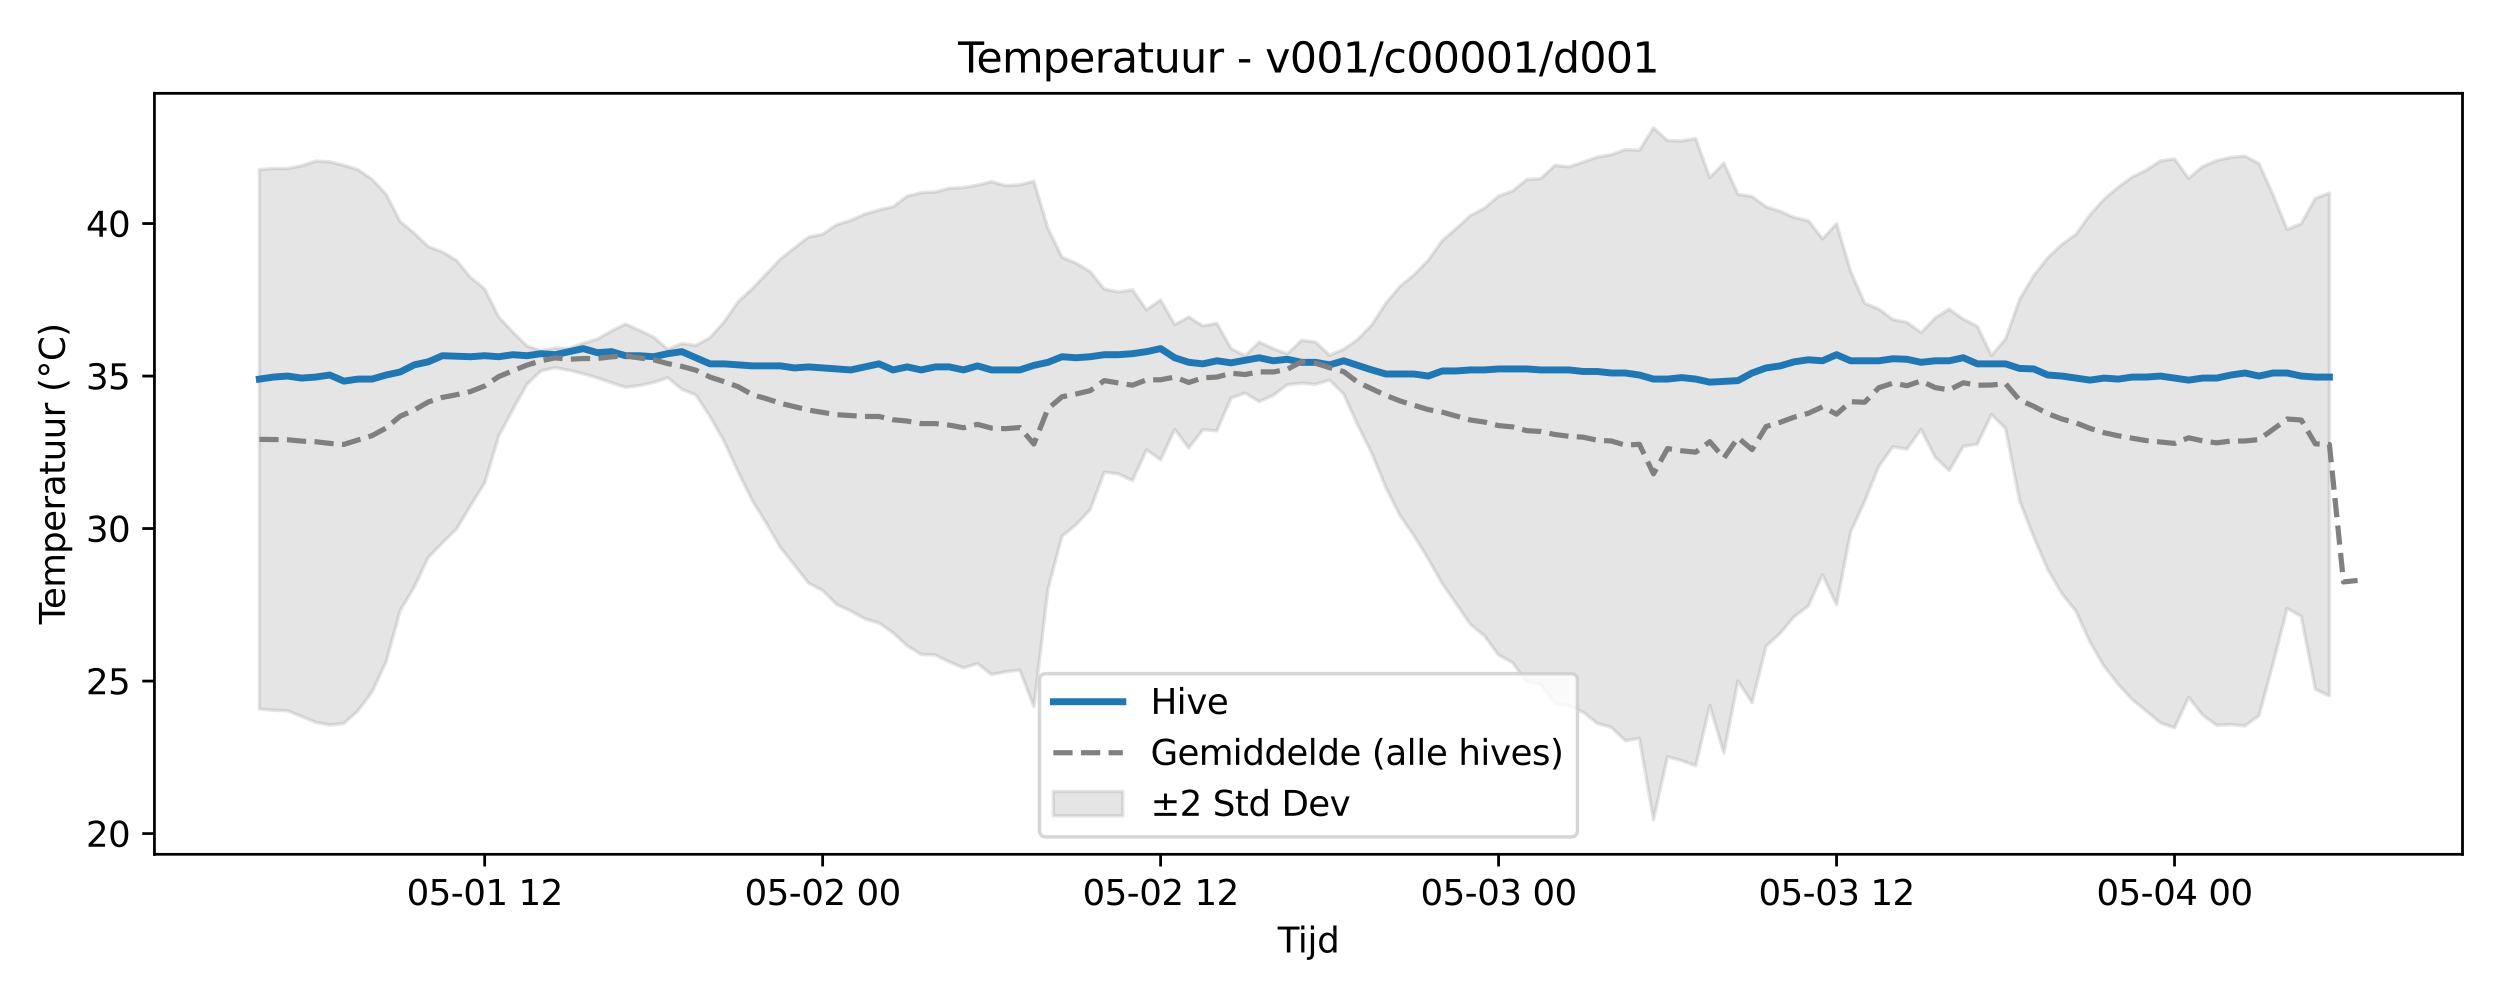 <?xml version="1.0" encoding="utf-8" standalone="no"?>
<!DOCTYPE svg PUBLIC "-//W3C//DTD SVG 1.1//EN"
  "http://www.w3.org/Graphics/SVG/1.1/DTD/svg11.dtd">
<svg xmlns:xlink="http://www.w3.org/1999/xlink" width="720pt" height="288pt" viewBox="0 0 720 288" xmlns="http://www.w3.org/2000/svg" version="1.1">
 <defs>
  <style type="text/css">*{stroke-linejoin: round; stroke-linecap: butt}</style>
 </defs>
 <g id="figure_1">
  <g id="patch_1">
   <path d="M 0 288 
L 720 288 
L 720 0 
L 0 0 
z
" style="fill: #ffffff"/>
  </g>
  <g id="axes_1">
   <g id="patch_2">
    <path d="M 44.48 246.04 
L 709.2 246.04 
L 709.2 26.88 
L 44.48 26.88 
z
" style="fill: #ffffff"/>
   </g>
   <g id="FillBetweenPolyCollection_1">
    <defs>
     <path id="m985ba1c0e9" d="M 74.695 -239.152 
L 74.695 -83.791 
L 78.75 -83.44 
L 82.806 -83.295 
L 86.861 -81.651 
L 90.917 -79.976 
L 94.973 -79.186 
L 99.028 -79.626 
L 103.084 -83.286 
L 107.14 -88.691 
L 111.195 -97.378 
L 115.251 -112.074 
L 119.307 -118.937 
L 123.362 -127.503 
L 127.418 -131.648 
L 131.474 -135.651 
L 135.529 -142.388 
L 139.585 -148.9 
L 143.64 -162.402 
L 147.696 -170.026 
L 151.752 -177.325 
L 155.807 -181.183 
L 159.863 -182.121 
L 163.919 -181.341 
L 167.974 -180.358 
L 172.03 -179.166 
L 176.086 -177.771 
L 180.141 -176.445 
L 184.197 -176.947 
L 188.253 -177.845 
L 192.308 -179.218 
L 196.364 -175.899 
L 200.419 -174.252 
L 204.475 -168.061 
L 208.531 -160.925 
L 212.586 -152.147 
L 216.642 -143.871 
L 220.698 -137.292 
L 224.753 -130.336 
L 228.809 -125.228 
L 232.865 -120.054 
L 236.92 -117.932 
L 240.976 -113.866 
L 245.032 -112.04 
L 249.087 -109.783 
L 253.143 -108.578 
L 257.199 -105.766 
L 261.254 -102.008 
L 265.31 -99.504 
L 269.365 -99.326 
L 273.421 -97.343 
L 277.477 -95.638 
L 281.532 -96.879 
L 285.588 -93.718 
L 289.644 -94.543 
L 293.699 -94.994 
L 297.755 -84.459 
L 301.811 -118.319 
L 305.866 -133.569 
L 309.922 -136.882 
L 313.978 -141.234 
L 318.033 -151.989 
L 322.089 -151.541 
L 326.144 -149.576 
L 330.2 -158.448 
L 334.256 -155.596 
L 338.311 -164.293 
L 342.367 -158.981 
L 346.423 -164.23 
L 350.478 -163.94 
L 354.534 -173.342 
L 358.59 -174.795 
L 362.645 -172.319 
L 366.701 -174.159 
L 370.757 -177.196 
L 374.812 -177.643 
L 378.868 -177.294 
L 382.923 -178.557 
L 386.979 -174.517 
L 391.035 -165.56 
L 395.09 -157.463 
L 399.146 -147.577 
L 403.202 -139.526 
L 407.257 -133.686 
L 411.313 -127.057 
L 415.369 -119.91 
L 419.424 -114.054 
L 423.48 -108.173 
L 427.536 -104.856 
L 431.591 -99.343 
L 435.647 -97.12 
L 439.702 -91.63 
L 443.758 -90.92 
L 447.814 -85.354 
L 451.869 -84.749 
L 455.925 -82.877 
L 459.981 -79.658 
L 464.036 -78.554 
L 468.092 -74.664 
L 472.148 -75.343 
L 476.203 -51.922 
L 480.259 -70.068 
L 484.315 -68.939 
L 488.37 -67.471 
L 492.426 -84.785 
L 496.481 -71.139 
L 500.537 -91.858 
L 504.593 -85.626 
L 508.648 -101.914 
L 512.704 -105.608 
L 516.76 -110.393 
L 520.815 -113.521 
L 524.871 -122.477 
L 528.927 -113.88 
L 532.982 -134.726 
L 537.038 -143.676 
L 541.094 -153.658 
L 545.149 -159.31 
L 549.205 -158.685 
L 553.26 -164.338 
L 557.316 -156.346 
L 561.372 -152.439 
L 565.427 -159.43 
L 569.483 -160.121 
L 573.539 -168.614 
L 577.594 -164.632 
L 581.65 -143.794 
L 585.706 -133.36 
L 589.761 -123.96 
L 593.817 -117.058 
L 597.873 -111.952 
L 601.928 -103.089 
L 605.984 -96.107 
L 610.04 -90.917 
L 614.095 -86.49 
L 618.151 -83.197 
L 622.206 -79.804 
L 626.262 -78.372 
L 630.318 -87.176 
L 634.373 -82.034 
L 638.429 -79.107 
L 642.485 -79.323 
L 646.54 -78.947 
L 650.596 -81.915 
L 654.652 -96.947 
L 658.707 -112.755 
L 662.763 -110.479 
L 666.819 -89.473 
L 670.874 -87.567 
L 670.874 -232.399 
L 670.874 -232.399 
L 666.819 -230.883 
L 662.763 -223.591 
L 658.707 -221.9 
L 654.652 -231.852 
L 650.596 -240.881 
L 646.54 -243.044 
L 642.485 -242.668 
L 638.429 -241.786 
L 634.373 -240.03 
L 630.318 -236.645 
L 626.262 -242.228 
L 622.206 -241.675 
L 618.151 -239.014 
L 614.095 -237.038 
L 610.04 -234.075 
L 605.984 -230.643 
L 601.928 -226.15 
L 597.873 -220.508 
L 593.817 -217.598 
L 589.761 -213.77 
L 585.706 -208.616 
L 581.65 -201.769 
L 577.594 -190.374 
L 573.539 -185.611 
L 569.483 -194.007 
L 565.427 -196.088 
L 561.372 -198.956 
L 557.316 -196.415 
L 553.26 -192.205 
L 549.205 -195.15 
L 545.149 -195.989 
L 541.094 -199.006 
L 537.038 -200.643 
L 532.982 -209.885 
L 528.927 -223.557 
L 524.871 -219.206 
L 520.815 -224.429 
L 516.76 -225.36 
L 512.704 -227.144 
L 508.648 -228.423 
L 504.593 -231.412 
L 500.537 -232.037 
L 496.481 -241.018 
L 492.426 -236.841 
L 488.37 -248.078 
L 484.315 -247.415 
L 480.259 -247.531 
L 476.203 -251.158 
L 472.148 -244.745 
L 468.092 -244.911 
L 464.036 -243.437 
L 459.981 -242.772 
L 455.925 -241.31 
L 451.869 -239.951 
L 447.814 -240.37 
L 443.758 -236.561 
L 439.702 -236.291 
L 435.647 -232.997 
L 431.591 -231.506 
L 427.536 -228.043 
L 423.48 -225.897 
L 419.424 -222.211 
L 415.369 -218.698 
L 411.313 -213.016 
L 407.257 -208.875 
L 403.202 -205.524 
L 399.146 -200.694 
L 395.09 -194.469 
L 391.035 -190.251 
L 386.979 -187.419 
L 382.923 -185.673 
L 378.868 -189.498 
L 374.812 -189.955 
L 370.757 -186.082 
L 366.701 -187.582 
L 362.645 -189.495 
L 358.59 -185.482 
L 354.534 -187.667 
L 350.478 -194.873 
L 346.423 -194.143 
L 342.367 -196.709 
L 338.311 -194.52 
L 334.256 -201.655 
L 330.2 -198.755 
L 326.144 -204.551 
L 322.089 -203.905 
L 318.033 -204.774 
L 313.978 -209.746 
L 309.922 -212.195 
L 305.866 -213.897 
L 301.811 -222.266 
L 297.755 -235.8 
L 293.699 -234.756 
L 289.644 -234.549 
L 285.588 -235.667 
L 281.532 -234.702 
L 277.477 -233.967 
L 273.421 -233.799 
L 269.365 -232.695 
L 265.31 -232.516 
L 261.254 -231.476 
L 257.199 -228.45 
L 253.143 -227.542 
L 249.087 -226.336 
L 245.032 -224.519 
L 240.976 -223.278 
L 236.92 -220.53 
L 232.865 -219.726 
L 228.809 -216.602 
L 224.753 -213.397 
L 220.698 -209.077 
L 216.642 -204.84 
L 212.586 -201.102 
L 208.531 -195.253 
L 204.475 -190.752 
L 200.419 -188.513 
L 196.364 -189.063 
L 192.308 -187.354 
L 188.253 -190.923 
L 184.197 -192.846 
L 180.141 -194.666 
L 176.086 -192.681 
L 172.03 -190.334 
L 167.974 -189.143 
L 163.919 -187.72 
L 159.863 -187.746 
L 155.807 -187 
L 151.752 -188.369 
L 147.696 -192.374 
L 143.64 -196.704 
L 139.585 -204.789 
L 135.529 -208.079 
L 131.474 -212.986 
L 127.418 -215.452 
L 123.362 -216.962 
L 119.307 -220.842 
L 115.251 -224.192 
L 111.195 -232.08 
L 107.14 -236.375 
L 103.084 -239.144 
L 99.028 -240.388 
L 94.973 -241.415 
L 90.917 -241.576 
L 86.861 -240.267 
L 82.806 -239.428 
L 78.75 -239.503 
L 74.695 -239.152 
z
" style="stroke: #808080; stroke-opacity: 0.2"/>
    </defs>
    <g clip-path="url(#pa81c82dc6e)">
     <use xlink:href="#m985ba1c0e9" x="0" y="288" style="fill: #808080; fill-opacity: 0.2; stroke: #808080; stroke-opacity: 0.2"/>
    </g>
   </g>
   <g id="matplotlib.axis_1">
    <g id="xtick_1">
     <g id="line2d_1">
      <defs>
       <path id="m1bd9ce0b60" d="M 0 0 
L 0 3.5 
" style="stroke: #000000; stroke-width: 0.8"/>
      </defs>
      <g>
       <use xlink:href="#m1bd9ce0b60" x="139.585" y="246.04" style="stroke: #000000; stroke-width: 0.8"/>
      </g>
     </g>
     <g id="text_1">
      <!-- 05-01 12 -->
      <g transform="translate(117.104 260.638) scale(0.1 -0.1)">
       <defs>
        <path id="DejaVuSans-30" d="M 2034 4250 
Q 1547 4250 1301 3770 
Q 1056 3291 1056 2328 
Q 1056 1369 1301 889 
Q 1547 409 2034 409 
Q 2525 409 2770 889 
Q 3016 1369 3016 2328 
Q 3016 3291 2770 3770 
Q 2525 4250 2034 4250 
z
M 2034 4750 
Q 2819 4750 3233 4129 
Q 3647 3509 3647 2328 
Q 3647 1150 3233 529 
Q 2819 -91 2034 -91 
Q 1250 -91 836 529 
Q 422 1150 422 2328 
Q 422 3509 836 4129 
Q 1250 4750 2034 4750 
z
" transform="scale(0.016)"/>
        <path id="DejaVuSans-35" d="M 691 4666 
L 3169 4666 
L 3169 4134 
L 1269 4134 
L 1269 2991 
Q 1406 3038 1543 3061 
Q 1681 3084 1819 3084 
Q 2600 3084 3056 2656 
Q 3513 2228 3513 1497 
Q 3513 744 3044 326 
Q 2575 -91 1722 -91 
Q 1428 -91 1123 -41 
Q 819 9 494 109 
L 494 744 
Q 775 591 1075 516 
Q 1375 441 1709 441 
Q 2250 441 2565 725 
Q 2881 1009 2881 1497 
Q 2881 1984 2565 2268 
Q 2250 2553 1709 2553 
Q 1456 2553 1204 2497 
Q 953 2441 691 2322 
L 691 4666 
z
" transform="scale(0.016)"/>
        <path id="DejaVuSans-2d" d="M 313 2009 
L 1997 2009 
L 1997 1497 
L 313 1497 
L 313 2009 
z
" transform="scale(0.016)"/>
        <path id="DejaVuSans-31" d="M 794 531 
L 1825 531 
L 1825 4091 
L 703 3866 
L 703 4441 
L 1819 4666 
L 2450 4666 
L 2450 531 
L 3481 531 
L 3481 0 
L 794 0 
L 794 531 
z
" transform="scale(0.016)"/>
        <path id="DejaVuSans-20" transform="scale(0.016)"/>
        <path id="DejaVuSans-32" d="M 1228 531 
L 3431 531 
L 3431 0 
L 469 0 
L 469 531 
Q 828 903 1448 1529 
Q 2069 2156 2228 2338 
Q 2531 2678 2651 2914 
Q 2772 3150 2772 3378 
Q 2772 3750 2511 3984 
Q 2250 4219 1831 4219 
Q 1534 4219 1204 4116 
Q 875 4013 500 3803 
L 500 4441 
Q 881 4594 1212 4672 
Q 1544 4750 1819 4750 
Q 2544 4750 2975 4387 
Q 3406 4025 3406 3419 
Q 3406 3131 3298 2873 
Q 3191 2616 2906 2266 
Q 2828 2175 2409 1742 
Q 1991 1309 1228 531 
z
" transform="scale(0.016)"/>
       </defs>
       <use xlink:href="#DejaVuSans-30"/>
       <use xlink:href="#DejaVuSans-35" transform="translate(63.623 0)"/>
       <use xlink:href="#DejaVuSans-2d" transform="translate(127.246 0)"/>
       <use xlink:href="#DejaVuSans-30" transform="translate(163.33 0)"/>
       <use xlink:href="#DejaVuSans-31" transform="translate(226.953 0)"/>
       <use xlink:href="#DejaVuSans-20" transform="translate(290.576 0)"/>
       <use xlink:href="#DejaVuSans-31" transform="translate(322.363 0)"/>
       <use xlink:href="#DejaVuSans-32" transform="translate(385.986 0)"/>
      </g>
     </g>
    </g>
    <g id="xtick_2">
     <g id="line2d_2">
      <g>
       <use xlink:href="#m1bd9ce0b60" x="236.92" y="246.04" style="stroke: #000000; stroke-width: 0.8"/>
      </g>
     </g>
     <g id="text_2">
      <!-- 05-02 00 -->
      <g transform="translate(214.44 260.638) scale(0.1 -0.1)">
       <use xlink:href="#DejaVuSans-30"/>
       <use xlink:href="#DejaVuSans-35" transform="translate(63.623 0)"/>
       <use xlink:href="#DejaVuSans-2d" transform="translate(127.246 0)"/>
       <use xlink:href="#DejaVuSans-30" transform="translate(163.33 0)"/>
       <use xlink:href="#DejaVuSans-32" transform="translate(226.953 0)"/>
       <use xlink:href="#DejaVuSans-20" transform="translate(290.576 0)"/>
       <use xlink:href="#DejaVuSans-30" transform="translate(322.363 0)"/>
       <use xlink:href="#DejaVuSans-30" transform="translate(385.986 0)"/>
      </g>
     </g>
    </g>
    <g id="xtick_3">
     <g id="line2d_3">
      <g>
       <use xlink:href="#m1bd9ce0b60" x="334.256" y="246.04" style="stroke: #000000; stroke-width: 0.8"/>
      </g>
     </g>
     <g id="text_3">
      <!-- 05-02 12 -->
      <g transform="translate(311.775 260.638) scale(0.1 -0.1)">
       <use xlink:href="#DejaVuSans-30"/>
       <use xlink:href="#DejaVuSans-35" transform="translate(63.623 0)"/>
       <use xlink:href="#DejaVuSans-2d" transform="translate(127.246 0)"/>
       <use xlink:href="#DejaVuSans-30" transform="translate(163.33 0)"/>
       <use xlink:href="#DejaVuSans-32" transform="translate(226.953 0)"/>
       <use xlink:href="#DejaVuSans-20" transform="translate(290.576 0)"/>
       <use xlink:href="#DejaVuSans-31" transform="translate(322.363 0)"/>
       <use xlink:href="#DejaVuSans-32" transform="translate(385.986 0)"/>
      </g>
     </g>
    </g>
    <g id="xtick_4">
     <g id="line2d_4">
      <g>
       <use xlink:href="#m1bd9ce0b60" x="431.591" y="246.04" style="stroke: #000000; stroke-width: 0.8"/>
      </g>
     </g>
     <g id="text_4">
      <!-- 05-03 00 -->
      <g transform="translate(409.111 260.638) scale(0.1 -0.1)">
       <defs>
        <path id="DejaVuSans-33" d="M 2597 2516 
Q 3050 2419 3304 2112 
Q 3559 1806 3559 1356 
Q 3559 666 3084 287 
Q 2609 -91 1734 -91 
Q 1441 -91 1130 -33 
Q 819 25 488 141 
L 488 750 
Q 750 597 1062 519 
Q 1375 441 1716 441 
Q 2309 441 2620 675 
Q 2931 909 2931 1356 
Q 2931 1769 2642 2001 
Q 2353 2234 1838 2234 
L 1294 2234 
L 1294 2753 
L 1863 2753 
Q 2328 2753 2575 2939 
Q 2822 3125 2822 3475 
Q 2822 3834 2567 4026 
Q 2313 4219 1838 4219 
Q 1578 4219 1281 4162 
Q 984 4106 628 3988 
L 628 4550 
Q 988 4650 1302 4700 
Q 1616 4750 1894 4750 
Q 2613 4750 3031 4423 
Q 3450 4097 3450 3541 
Q 3450 3153 3228 2886 
Q 3006 2619 2597 2516 
z
" transform="scale(0.016)"/>
       </defs>
       <use xlink:href="#DejaVuSans-30"/>
       <use xlink:href="#DejaVuSans-35" transform="translate(63.623 0)"/>
       <use xlink:href="#DejaVuSans-2d" transform="translate(127.246 0)"/>
       <use xlink:href="#DejaVuSans-30" transform="translate(163.33 0)"/>
       <use xlink:href="#DejaVuSans-33" transform="translate(226.953 0)"/>
       <use xlink:href="#DejaVuSans-20" transform="translate(290.576 0)"/>
       <use xlink:href="#DejaVuSans-30" transform="translate(322.363 0)"/>
       <use xlink:href="#DejaVuSans-30" transform="translate(385.986 0)"/>
      </g>
     </g>
    </g>
    <g id="xtick_5">
     <g id="line2d_5">
      <g>
       <use xlink:href="#m1bd9ce0b60" x="528.927" y="246.04" style="stroke: #000000; stroke-width: 0.8"/>
      </g>
     </g>
     <g id="text_5">
      <!-- 05-03 12 -->
      <g transform="translate(506.446 260.638) scale(0.1 -0.1)">
       <use xlink:href="#DejaVuSans-30"/>
       <use xlink:href="#DejaVuSans-35" transform="translate(63.623 0)"/>
       <use xlink:href="#DejaVuSans-2d" transform="translate(127.246 0)"/>
       <use xlink:href="#DejaVuSans-30" transform="translate(163.33 0)"/>
       <use xlink:href="#DejaVuSans-33" transform="translate(226.953 0)"/>
       <use xlink:href="#DejaVuSans-20" transform="translate(290.576 0)"/>
       <use xlink:href="#DejaVuSans-31" transform="translate(322.363 0)"/>
       <use xlink:href="#DejaVuSans-32" transform="translate(385.986 0)"/>
      </g>
     </g>
    </g>
    <g id="xtick_6">
     <g id="line2d_6">
      <g>
       <use xlink:href="#m1bd9ce0b60" x="626.262" y="246.04" style="stroke: #000000; stroke-width: 0.8"/>
      </g>
     </g>
     <g id="text_6">
      <!-- 05-04 00 -->
      <g transform="translate(603.782 260.638) scale(0.1 -0.1)">
       <defs>
        <path id="DejaVuSans-34" d="M 2419 4116 
L 825 1625 
L 2419 1625 
L 2419 4116 
z
M 2253 4666 
L 3047 4666 
L 3047 1625 
L 3713 1625 
L 3713 1100 
L 3047 1100 
L 3047 0 
L 2419 0 
L 2419 1100 
L 313 1100 
L 313 1709 
L 2253 4666 
z
" transform="scale(0.016)"/>
       </defs>
       <use xlink:href="#DejaVuSans-30"/>
       <use xlink:href="#DejaVuSans-35" transform="translate(63.623 0)"/>
       <use xlink:href="#DejaVuSans-2d" transform="translate(127.246 0)"/>
       <use xlink:href="#DejaVuSans-30" transform="translate(163.33 0)"/>
       <use xlink:href="#DejaVuSans-34" transform="translate(226.953 0)"/>
       <use xlink:href="#DejaVuSans-20" transform="translate(290.576 0)"/>
       <use xlink:href="#DejaVuSans-30" transform="translate(322.363 0)"/>
       <use xlink:href="#DejaVuSans-30" transform="translate(385.986 0)"/>
      </g>
     </g>
    </g>
    <g id="text_7">
     <!-- Tijd -->
     <g transform="translate(367.99 274.317) scale(0.1 -0.1)">
      <defs>
       <path id="DejaVuSans-54" d="M -19 4666 
L 3928 4666 
L 3928 4134 
L 2272 4134 
L 2272 0 
L 1638 0 
L 1638 4134 
L -19 4134 
L -19 4666 
z
" transform="scale(0.016)"/>
       <path id="DejaVuSans-69" d="M 603 3500 
L 1178 3500 
L 1178 0 
L 603 0 
L 603 3500 
z
M 603 4863 
L 1178 4863 
L 1178 4134 
L 603 4134 
L 603 4863 
z
" transform="scale(0.016)"/>
       <path id="DejaVuSans-6a" d="M 603 3500 
L 1178 3500 
L 1178 -63 
Q 1178 -731 923 -1031 
Q 669 -1331 103 -1331 
L -116 -1331 
L -116 -844 
L 38 -844 
Q 366 -844 484 -692 
Q 603 -541 603 -63 
L 603 3500 
z
M 603 4863 
L 1178 4863 
L 1178 4134 
L 603 4134 
L 603 4863 
z
" transform="scale(0.016)"/>
       <path id="DejaVuSans-64" d="M 2906 2969 
L 2906 4863 
L 3481 4863 
L 3481 0 
L 2906 0 
L 2906 525 
Q 2725 213 2448 61 
Q 2172 -91 1784 -91 
Q 1150 -91 751 415 
Q 353 922 353 1747 
Q 353 2572 751 3078 
Q 1150 3584 1784 3584 
Q 2172 3584 2448 3432 
Q 2725 3281 2906 2969 
z
M 947 1747 
Q 947 1113 1208 752 
Q 1469 391 1925 391 
Q 2381 391 2643 752 
Q 2906 1113 2906 1747 
Q 2906 2381 2643 2742 
Q 2381 3103 1925 3103 
Q 1469 3103 1208 2742 
Q 947 2381 947 1747 
z
" transform="scale(0.016)"/>
      </defs>
      <use xlink:href="#DejaVuSans-54"/>
      <use xlink:href="#DejaVuSans-69" transform="translate(57.959 0)"/>
      <use xlink:href="#DejaVuSans-6a" transform="translate(85.742 0)"/>
      <use xlink:href="#DejaVuSans-64" transform="translate(113.525 0)"/>
     </g>
    </g>
   </g>
   <g id="matplotlib.axis_2">
    <g id="ytick_1">
     <g id="line2d_7">
      <defs>
       <path id="mee380243a5" d="M 0 0 
L -3.5 0 
" style="stroke: #000000; stroke-width: 0.8"/>
      </defs>
      <g>
       <use xlink:href="#mee380243a5" x="44.48" y="240.068" style="stroke: #000000; stroke-width: 0.8"/>
      </g>
     </g>
     <g id="text_8">
      <!-- 20 -->
      <g transform="translate(24.755 243.868) scale(0.1 -0.1)">
       <use xlink:href="#DejaVuSans-32"/>
       <use xlink:href="#DejaVuSans-30" transform="translate(63.623 0)"/>
      </g>
     </g>
    </g>
    <g id="ytick_2">
     <g id="line2d_8">
      <g>
       <use xlink:href="#mee380243a5" x="44.48" y="196.146" style="stroke: #000000; stroke-width: 0.8"/>
      </g>
     </g>
     <g id="text_9">
      <!-- 25 -->
      <g transform="translate(24.755 199.945) scale(0.1 -0.1)">
       <use xlink:href="#DejaVuSans-32"/>
       <use xlink:href="#DejaVuSans-35" transform="translate(63.623 0)"/>
      </g>
     </g>
    </g>
    <g id="ytick_3">
     <g id="line2d_9">
      <g>
       <use xlink:href="#mee380243a5" x="44.48" y="152.223" style="stroke: #000000; stroke-width: 0.8"/>
      </g>
     </g>
     <g id="text_10">
      <!-- 30 -->
      <g transform="translate(24.755 156.023) scale(0.1 -0.1)">
       <use xlink:href="#DejaVuSans-33"/>
       <use xlink:href="#DejaVuSans-30" transform="translate(63.623 0)"/>
      </g>
     </g>
    </g>
    <g id="ytick_4">
     <g id="line2d_10">
      <g>
       <use xlink:href="#mee380243a5" x="44.48" y="108.301" style="stroke: #000000; stroke-width: 0.8"/>
      </g>
     </g>
     <g id="text_11">
      <!-- 35 -->
      <g transform="translate(24.755 112.1) scale(0.1 -0.1)">
       <use xlink:href="#DejaVuSans-33"/>
       <use xlink:href="#DejaVuSans-35" transform="translate(63.623 0)"/>
      </g>
     </g>
    </g>
    <g id="ytick_5">
     <g id="line2d_11">
      <g>
       <use xlink:href="#mee380243a5" x="44.48" y="64.378" style="stroke: #000000; stroke-width: 0.8"/>
      </g>
     </g>
     <g id="text_12">
      <!-- 40 -->
      <g transform="translate(24.755 68.177) scale(0.1 -0.1)">
       <use xlink:href="#DejaVuSans-34"/>
       <use xlink:href="#DejaVuSans-30" transform="translate(63.623 0)"/>
      </g>
     </g>
    </g>
    <g id="text_13">
     <!-- Temperatuur (°C) -->
     <g transform="translate(18.675 179.816) rotate(-90) scale(0.1 -0.1)">
      <defs>
       <path id="DejaVuSans-65" d="M 3597 1894 
L 3597 1613 
L 953 1613 
Q 991 1019 1311 708 
Q 1631 397 2203 397 
Q 2534 397 2845 478 
Q 3156 559 3463 722 
L 3463 178 
Q 3153 47 2828 -22 
Q 2503 -91 2169 -91 
Q 1331 -91 842 396 
Q 353 884 353 1716 
Q 353 2575 817 3079 
Q 1281 3584 2069 3584 
Q 2775 3584 3186 3129 
Q 3597 2675 3597 1894 
z
M 3022 2063 
Q 3016 2534 2758 2815 
Q 2500 3097 2075 3097 
Q 1594 3097 1305 2825 
Q 1016 2553 972 2059 
L 3022 2063 
z
" transform="scale(0.016)"/>
       <path id="DejaVuSans-6d" d="M 3328 2828 
Q 3544 3216 3844 3400 
Q 4144 3584 4550 3584 
Q 5097 3584 5394 3201 
Q 5691 2819 5691 2113 
L 5691 0 
L 5113 0 
L 5113 2094 
Q 5113 2597 4934 2840 
Q 4756 3084 4391 3084 
Q 3944 3084 3684 2787 
Q 3425 2491 3425 1978 
L 3425 0 
L 2847 0 
L 2847 2094 
Q 2847 2600 2669 2842 
Q 2491 3084 2119 3084 
Q 1678 3084 1418 2786 
Q 1159 2488 1159 1978 
L 1159 0 
L 581 0 
L 581 3500 
L 1159 3500 
L 1159 2956 
Q 1356 3278 1631 3431 
Q 1906 3584 2284 3584 
Q 2666 3584 2933 3390 
Q 3200 3197 3328 2828 
z
" transform="scale(0.016)"/>
       <path id="DejaVuSans-70" d="M 1159 525 
L 1159 -1331 
L 581 -1331 
L 581 3500 
L 1159 3500 
L 1159 2969 
Q 1341 3281 1617 3432 
Q 1894 3584 2278 3584 
Q 2916 3584 3314 3078 
Q 3713 2572 3713 1747 
Q 3713 922 3314 415 
Q 2916 -91 2278 -91 
Q 1894 -91 1617 61 
Q 1341 213 1159 525 
z
M 3116 1747 
Q 3116 2381 2855 2742 
Q 2594 3103 2138 3103 
Q 1681 3103 1420 2742 
Q 1159 2381 1159 1747 
Q 1159 1113 1420 752 
Q 1681 391 2138 391 
Q 2594 391 2855 752 
Q 3116 1113 3116 1747 
z
" transform="scale(0.016)"/>
       <path id="DejaVuSans-72" d="M 2631 2963 
Q 2534 3019 2420 3045 
Q 2306 3072 2169 3072 
Q 1681 3072 1420 2755 
Q 1159 2438 1159 1844 
L 1159 0 
L 581 0 
L 581 3500 
L 1159 3500 
L 1159 2956 
Q 1341 3275 1631 3429 
Q 1922 3584 2338 3584 
Q 2397 3584 2469 3576 
Q 2541 3569 2628 3553 
L 2631 2963 
z
" transform="scale(0.016)"/>
       <path id="DejaVuSans-61" d="M 2194 1759 
Q 1497 1759 1228 1600 
Q 959 1441 959 1056 
Q 959 750 1161 570 
Q 1363 391 1709 391 
Q 2188 391 2477 730 
Q 2766 1069 2766 1631 
L 2766 1759 
L 2194 1759 
z
M 3341 1997 
L 3341 0 
L 2766 0 
L 2766 531 
Q 2569 213 2275 61 
Q 1981 -91 1556 -91 
Q 1019 -91 701 211 
Q 384 513 384 1019 
Q 384 1609 779 1909 
Q 1175 2209 1959 2209 
L 2766 2209 
L 2766 2266 
Q 2766 2663 2505 2880 
Q 2244 3097 1772 3097 
Q 1472 3097 1187 3025 
Q 903 2953 641 2809 
L 641 3341 
Q 956 3463 1253 3523 
Q 1550 3584 1831 3584 
Q 2591 3584 2966 3190 
Q 3341 2797 3341 1997 
z
" transform="scale(0.016)"/>
       <path id="DejaVuSans-74" d="M 1172 4494 
L 1172 3500 
L 2356 3500 
L 2356 3053 
L 1172 3053 
L 1172 1153 
Q 1172 725 1289 603 
Q 1406 481 1766 481 
L 2356 481 
L 2356 0 
L 1766 0 
Q 1100 0 847 248 
Q 594 497 594 1153 
L 594 3053 
L 172 3053 
L 172 3500 
L 594 3500 
L 594 4494 
L 1172 4494 
z
" transform="scale(0.016)"/>
       <path id="DejaVuSans-75" d="M 544 1381 
L 544 3500 
L 1119 3500 
L 1119 1403 
Q 1119 906 1312 657 
Q 1506 409 1894 409 
Q 2359 409 2629 706 
Q 2900 1003 2900 1516 
L 2900 3500 
L 3475 3500 
L 3475 0 
L 2900 0 
L 2900 538 
Q 2691 219 2414 64 
Q 2138 -91 1772 -91 
Q 1169 -91 856 284 
Q 544 659 544 1381 
z
M 1991 3584 
L 1991 3584 
z
" transform="scale(0.016)"/>
       <path id="DejaVuSans-28" d="M 1984 4856 
Q 1566 4138 1362 3434 
Q 1159 2731 1159 2009 
Q 1159 1288 1364 580 
Q 1569 -128 1984 -844 
L 1484 -844 
Q 1016 -109 783 600 
Q 550 1309 550 2009 
Q 550 2706 781 3412 
Q 1013 4119 1484 4856 
L 1984 4856 
z
" transform="scale(0.016)"/>
       <path id="DejaVuSans-b0" d="M 1600 4347 
Q 1350 4347 1178 4173 
Q 1006 4000 1006 3750 
Q 1006 3503 1178 3333 
Q 1350 3163 1600 3163 
Q 1850 3163 2022 3333 
Q 2194 3503 2194 3750 
Q 2194 3997 2020 4172 
Q 1847 4347 1600 4347 
z
M 1600 4750 
Q 1800 4750 1984 4673 
Q 2169 4597 2303 4453 
Q 2447 4313 2519 4134 
Q 2591 3956 2591 3750 
Q 2591 3338 2302 3052 
Q 2013 2766 1594 2766 
Q 1172 2766 890 3047 
Q 609 3328 609 3750 
Q 609 4169 896 4459 
Q 1184 4750 1600 4750 
z
" transform="scale(0.016)"/>
       <path id="DejaVuSans-43" d="M 4122 4306 
L 4122 3641 
Q 3803 3938 3442 4084 
Q 3081 4231 2675 4231 
Q 1875 4231 1450 3742 
Q 1025 3253 1025 2328 
Q 1025 1406 1450 917 
Q 1875 428 2675 428 
Q 3081 428 3442 575 
Q 3803 722 4122 1019 
L 4122 359 
Q 3791 134 3420 21 
Q 3050 -91 2638 -91 
Q 1578 -91 968 557 
Q 359 1206 359 2328 
Q 359 3453 968 4101 
Q 1578 4750 2638 4750 
Q 3056 4750 3426 4639 
Q 3797 4528 4122 4306 
z
" transform="scale(0.016)"/>
       <path id="DejaVuSans-29" d="M 513 4856 
L 1013 4856 
Q 1481 4119 1714 3412 
Q 1947 2706 1947 2009 
Q 1947 1309 1714 600 
Q 1481 -109 1013 -844 
L 513 -844 
Q 928 -128 1133 580 
Q 1338 1288 1338 2009 
Q 1338 2731 1133 3434 
Q 928 4138 513 4856 
z
" transform="scale(0.016)"/>
      </defs>
      <use xlink:href="#DejaVuSans-54"/>
      <use xlink:href="#DejaVuSans-65" transform="translate(44.084 0)"/>
      <use xlink:href="#DejaVuSans-6d" transform="translate(105.607 0)"/>
      <use xlink:href="#DejaVuSans-70" transform="translate(203.02 0)"/>
      <use xlink:href="#DejaVuSans-65" transform="translate(266.496 0)"/>
      <use xlink:href="#DejaVuSans-72" transform="translate(328.02 0)"/>
      <use xlink:href="#DejaVuSans-61" transform="translate(369.133 0)"/>
      <use xlink:href="#DejaVuSans-74" transform="translate(430.412 0)"/>
      <use xlink:href="#DejaVuSans-75" transform="translate(469.621 0)"/>
      <use xlink:href="#DejaVuSans-75" transform="translate(533 0)"/>
      <use xlink:href="#DejaVuSans-72" transform="translate(596.379 0)"/>
      <use xlink:href="#DejaVuSans-20" transform="translate(637.492 0)"/>
      <use xlink:href="#DejaVuSans-28" transform="translate(669.279 0)"/>
      <use xlink:href="#DejaVuSans-b0" transform="translate(708.293 0)"/>
      <use xlink:href="#DejaVuSans-43" transform="translate(758.293 0)"/>
      <use xlink:href="#DejaVuSans-29" transform="translate(828.117 0)"/>
     </g>
    </g>
   </g>
   <g id="line2d_12">
    <path d="M 74.695 109.179 
L 78.75 108.594 
L 82.806 108.301 
L 86.861 108.886 
L 90.917 108.594 
L 94.973 108.008 
L 99.028 109.765 
L 103.084 109.179 
L 107.14 109.179 
L 111.195 108.008 
L 115.251 107.129 
L 119.307 105.08 
L 123.362 104.201 
L 127.418 102.444 
L 135.529 102.737 
L 139.585 102.444 
L 143.64 102.737 
L 147.696 102.152 
L 151.752 102.444 
L 155.807 101.859 
L 159.863 102.152 
L 167.974 100.395 
L 172.03 101.566 
L 176.086 101.273 
L 180.141 102.444 
L 184.197 102.444 
L 188.253 102.737 
L 192.308 101.859 
L 196.364 101.273 
L 204.475 104.787 
L 208.531 104.787 
L 216.642 105.373 
L 224.753 105.373 
L 228.809 105.958 
L 232.865 105.665 
L 245.032 106.544 
L 253.143 104.787 
L 257.199 106.544 
L 261.254 105.665 
L 265.31 106.544 
L 269.365 105.665 
L 273.421 105.665 
L 277.477 106.544 
L 281.532 105.373 
L 285.588 106.544 
L 293.699 106.544 
L 297.755 105.226 
L 301.811 104.348 
L 305.866 102.737 
L 309.922 103.03 
L 313.978 102.737 
L 318.033 102.152 
L 322.089 102.152 
L 326.144 101.859 
L 330.2 101.273 
L 334.256 100.395 
L 338.311 103.03 
L 342.367 104.348 
L 346.423 104.787 
L 350.478 103.909 
L 354.534 104.494 
L 362.645 103.03 
L 366.701 103.909 
L 370.757 103.469 
L 374.812 104.348 
L 378.868 104.348 
L 382.923 105.08 
L 386.979 103.909 
L 395.09 106.544 
L 399.146 107.715 
L 407.257 107.715 
L 411.313 108.301 
L 415.369 106.837 
L 419.424 106.837 
L 423.48 106.544 
L 427.536 106.544 
L 431.591 106.251 
L 439.702 106.251 
L 443.758 106.544 
L 451.869 106.544 
L 455.925 106.983 
L 459.981 106.983 
L 464.036 107.422 
L 468.092 107.422 
L 472.148 108.008 
L 476.203 109.179 
L 480.259 109.179 
L 484.315 108.74 
L 488.37 109.179 
L 492.426 110.058 
L 500.537 109.618 
L 504.593 107.422 
L 508.648 105.958 
L 512.704 105.373 
L 516.76 104.201 
L 520.815 103.616 
L 524.871 103.909 
L 528.927 102.152 
L 532.982 103.909 
L 541.094 103.909 
L 545.149 103.323 
L 549.205 103.469 
L 553.26 104.348 
L 557.316 103.909 
L 561.372 103.909 
L 565.427 103.03 
L 569.483 104.787 
L 577.594 104.787 
L 581.65 106.105 
L 585.706 106.251 
L 589.761 108.008 
L 593.817 108.301 
L 601.928 109.472 
L 605.984 108.886 
L 610.04 109.179 
L 614.095 108.594 
L 618.151 108.594 
L 622.206 108.301 
L 630.318 109.472 
L 634.373 108.886 
L 638.429 108.886 
L 642.485 108.008 
L 646.54 107.422 
L 650.596 108.301 
L 654.652 107.422 
L 658.707 107.422 
L 662.763 108.301 
L 666.819 108.594 
L 670.874 108.594 
L 670.874 108.594 
" clip-path="url(#pa81c82dc6e)" style="fill: none; stroke: #1f77b4; stroke-width: 2; stroke-linecap: square"/>
   </g>
   <g id="line2d_13">
    <path d="M 74.695 126.529 
L 82.806 126.638 
L 86.861 127.041 
L 90.917 127.224 
L 94.973 127.7 
L 99.028 127.993 
L 107.14 125.467 
L 111.195 123.271 
L 115.251 119.867 
L 119.307 118.11 
L 123.362 115.768 
L 127.418 114.45 
L 131.474 113.681 
L 135.529 112.766 
L 139.585 111.156 
L 143.64 108.447 
L 151.752 105.153 
L 155.807 103.909 
L 159.863 103.067 
L 163.919 103.469 
L 167.974 103.25 
L 172.03 103.25 
L 176.086 102.774 
L 180.141 102.444 
L 184.197 103.103 
L 188.253 103.616 
L 192.308 104.714 
L 196.364 105.519 
L 200.419 106.617 
L 204.475 108.594 
L 208.531 109.911 
L 212.586 111.375 
L 216.642 113.645 
L 220.698 114.816 
L 224.753 116.134 
L 232.865 118.11 
L 240.976 119.428 
L 249.087 119.94 
L 253.143 119.94 
L 257.199 120.892 
L 261.254 121.258 
L 265.31 121.99 
L 269.365 121.99 
L 273.421 122.429 
L 277.477 123.198 
L 281.532 122.21 
L 285.588 123.308 
L 289.644 123.454 
L 293.699 123.125 
L 297.755 127.871 
L 301.811 117.708 
L 305.866 114.267 
L 309.922 113.462 
L 313.978 112.51 
L 318.033 109.618 
L 326.144 110.936 
L 330.2 109.399 
L 334.256 109.374 
L 338.311 108.594 
L 342.367 110.155 
L 346.423 108.813 
L 350.478 108.594 
L 354.534 107.496 
L 358.59 107.862 
L 362.645 107.093 
L 366.701 107.129 
L 370.757 106.361 
L 374.812 104.201 
L 378.868 104.604 
L 382.923 105.885 
L 386.979 107.032 
L 391.035 110.094 
L 399.146 113.864 
L 403.202 115.475 
L 411.313 117.964 
L 415.369 118.696 
L 423.48 120.965 
L 427.536 121.551 
L 431.591 122.576 
L 435.647 122.942 
L 439.702 124.04 
L 443.758 124.259 
L 447.814 125.138 
L 451.869 125.65 
L 455.925 125.906 
L 459.981 126.785 
L 464.036 127.004 
L 468.092 128.212 
L 472.148 127.956 
L 476.203 136.46 
L 480.259 129.201 
L 484.315 129.823 
L 488.37 130.225 
L 492.426 127.187 
L 496.481 131.921 
L 500.537 126.053 
L 504.593 129.481 
L 508.648 122.832 
L 512.704 121.624 
L 516.76 120.123 
L 520.815 119.025 
L 524.871 117.158 
L 528.927 119.281 
L 532.982 115.694 
L 537.038 115.841 
L 541.094 111.668 
L 545.149 110.35 
L 549.205 111.083 
L 553.26 109.728 
L 557.316 111.619 
L 561.372 112.303 
L 565.427 110.241 
L 569.483 110.936 
L 573.539 110.887 
L 577.594 110.497 
L 581.65 115.219 
L 585.706 117.012 
L 589.761 119.135 
L 593.817 120.672 
L 597.873 121.77 
L 601.928 123.381 
L 605.984 124.625 
L 610.04 125.504 
L 618.151 126.895 
L 626.262 127.7 
L 630.318 126.089 
L 634.373 126.968 
L 638.429 127.553 
L 642.485 127.004 
L 646.54 127.004 
L 650.596 126.602 
L 658.707 120.672 
L 662.763 120.965 
L 666.819 127.822 
L 670.874 128.017 
L 674.93 167.596 
L 678.985 167.157 
L 678.985 167.157 
" clip-path="url(#pa81c82dc6e)" style="fill: none; stroke-dasharray: 5.55,2.4; stroke-dashoffset: 0; stroke: #808080; stroke-width: 1.5"/>
   </g>
   <g id="patch_3">
    <path d="M 44.48 246.04 
L 44.48 26.88 
" style="fill: none; stroke: #000000; stroke-width: 0.8; stroke-linejoin: miter; stroke-linecap: square"/>
   </g>
   <g id="patch_4">
    <path d="M 709.2 246.04 
L 709.2 26.88 
" style="fill: none; stroke: #000000; stroke-width: 0.8; stroke-linejoin: miter; stroke-linecap: square"/>
   </g>
   <g id="patch_5">
    <path d="M 44.48 246.04 
L 709.2 246.04 
" style="fill: none; stroke: #000000; stroke-width: 0.8; stroke-linejoin: miter; stroke-linecap: square"/>
   </g>
   <g id="patch_6">
    <path d="M 44.48 26.88 
L 709.2 26.88 
" style="fill: none; stroke: #000000; stroke-width: 0.8; stroke-linejoin: miter; stroke-linecap: square"/>
   </g>
   <g id="text_14">
    <!-- Temperatuur - v001/c00001/d001 -->
    <g transform="translate(275.918 20.88) scale(0.12 -0.12)">
     <defs>
      <path id="DejaVuSans-76" d="M 191 3500 
L 800 3500 
L 1894 563 
L 2988 3500 
L 3597 3500 
L 2284 0 
L 1503 0 
L 191 3500 
z
" transform="scale(0.016)"/>
      <path id="DejaVuSans-2f" d="M 1625 4666 
L 2156 4666 
L 531 -594 
L 0 -594 
L 1625 4666 
z
" transform="scale(0.016)"/>
      <path id="DejaVuSans-63" d="M 3122 3366 
L 3122 2828 
Q 2878 2963 2633 3030 
Q 2388 3097 2138 3097 
Q 1578 3097 1268 2742 
Q 959 2388 959 1747 
Q 959 1106 1268 751 
Q 1578 397 2138 397 
Q 2388 397 2633 464 
Q 2878 531 3122 666 
L 3122 134 
Q 2881 22 2623 -34 
Q 2366 -91 2075 -91 
Q 1284 -91 818 406 
Q 353 903 353 1747 
Q 353 2603 823 3093 
Q 1294 3584 2113 3584 
Q 2378 3584 2631 3529 
Q 2884 3475 3122 3366 
z
" transform="scale(0.016)"/>
     </defs>
     <use xlink:href="#DejaVuSans-54"/>
     <use xlink:href="#DejaVuSans-65" transform="translate(44.084 0)"/>
     <use xlink:href="#DejaVuSans-6d" transform="translate(105.607 0)"/>
     <use xlink:href="#DejaVuSans-70" transform="translate(203.02 0)"/>
     <use xlink:href="#DejaVuSans-65" transform="translate(266.496 0)"/>
     <use xlink:href="#DejaVuSans-72" transform="translate(328.02 0)"/>
     <use xlink:href="#DejaVuSans-61" transform="translate(369.133 0)"/>
     <use xlink:href="#DejaVuSans-74" transform="translate(430.412 0)"/>
     <use xlink:href="#DejaVuSans-75" transform="translate(469.621 0)"/>
     <use xlink:href="#DejaVuSans-75" transform="translate(533 0)"/>
     <use xlink:href="#DejaVuSans-72" transform="translate(596.379 0)"/>
     <use xlink:href="#DejaVuSans-20" transform="translate(637.492 0)"/>
     <use xlink:href="#DejaVuSans-2d" transform="translate(669.279 0)"/>
     <use xlink:href="#DejaVuSans-20" transform="translate(705.363 0)"/>
     <use xlink:href="#DejaVuSans-76" transform="translate(737.15 0)"/>
     <use xlink:href="#DejaVuSans-30" transform="translate(796.33 0)"/>
     <use xlink:href="#DejaVuSans-30" transform="translate(859.953 0)"/>
     <use xlink:href="#DejaVuSans-31" transform="translate(923.576 0)"/>
     <use xlink:href="#DejaVuSans-2f" transform="translate(987.199 0)"/>
     <use xlink:href="#DejaVuSans-63" transform="translate(1020.891 0)"/>
     <use xlink:href="#DejaVuSans-30" transform="translate(1075.871 0)"/>
     <use xlink:href="#DejaVuSans-30" transform="translate(1139.494 0)"/>
     <use xlink:href="#DejaVuSans-30" transform="translate(1203.117 0)"/>
     <use xlink:href="#DejaVuSans-30" transform="translate(1266.74 0)"/>
     <use xlink:href="#DejaVuSans-31" transform="translate(1330.363 0)"/>
     <use xlink:href="#DejaVuSans-2f" transform="translate(1393.986 0)"/>
     <use xlink:href="#DejaVuSans-64" transform="translate(1427.678 0)"/>
     <use xlink:href="#DejaVuSans-30" transform="translate(1491.154 0)"/>
     <use xlink:href="#DejaVuSans-30" transform="translate(1554.777 0)"/>
     <use xlink:href="#DejaVuSans-31" transform="translate(1618.4 0)"/>
    </g>
   </g>
   <g id="legend_1">
    <g id="patch_7">
     <path d="M 301.368 241.04 
L 452.312 241.04 
Q 454.312 241.04 454.312 239.04 
L 454.312 196.006 
Q 454.312 194.006 452.312 194.006 
L 301.368 194.006 
Q 299.368 194.006 299.368 196.006 
L 299.368 239.04 
Q 299.368 241.04 301.368 241.04 
z
" style="fill: #ffffff; opacity: 0.8; stroke: #cccccc; stroke-linejoin: miter"/>
    </g>
    <g id="line2d_14">
     <path d="M 303.368 202.104 
L 313.368 202.104 
L 323.368 202.104 
" style="fill: none; stroke: #1f77b4; stroke-width: 2; stroke-linecap: square"/>
    </g>
    <g id="text_15">
     <!-- Hive -->
     <g transform="translate(331.368 205.604) scale(0.1 -0.1)">
      <defs>
       <path id="DejaVuSans-48" d="M 628 4666 
L 1259 4666 
L 1259 2753 
L 3553 2753 
L 3553 4666 
L 4184 4666 
L 4184 0 
L 3553 0 
L 3553 2222 
L 1259 2222 
L 1259 0 
L 628 0 
L 628 4666 
z
" transform="scale(0.016)"/>
      </defs>
      <use xlink:href="#DejaVuSans-48"/>
      <use xlink:href="#DejaVuSans-69" transform="translate(75.195 0)"/>
      <use xlink:href="#DejaVuSans-76" transform="translate(102.979 0)"/>
      <use xlink:href="#DejaVuSans-65" transform="translate(162.158 0)"/>
     </g>
    </g>
    <g id="line2d_15">
     <path d="M 303.368 216.782 
L 313.368 216.782 
L 323.368 216.782 
" style="fill: none; stroke-dasharray: 5.55,2.4; stroke-dashoffset: 0; stroke: #808080; stroke-width: 1.5"/>
    </g>
    <g id="text_16">
     <!-- Gemiddelde (alle hives) -->
     <g transform="translate(331.368 220.282) scale(0.1 -0.1)">
      <defs>
       <path id="DejaVuSans-47" d="M 3809 666 
L 3809 1919 
L 2778 1919 
L 2778 2438 
L 4434 2438 
L 4434 434 
Q 4069 175 3628 42 
Q 3188 -91 2688 -91 
Q 1594 -91 976 548 
Q 359 1188 359 2328 
Q 359 3472 976 4111 
Q 1594 4750 2688 4750 
Q 3144 4750 3555 4637 
Q 3966 4525 4313 4306 
L 4313 3634 
Q 3963 3931 3569 4081 
Q 3175 4231 2741 4231 
Q 1884 4231 1454 3753 
Q 1025 3275 1025 2328 
Q 1025 1384 1454 906 
Q 1884 428 2741 428 
Q 3075 428 3337 486 
Q 3600 544 3809 666 
z
" transform="scale(0.016)"/>
       <path id="DejaVuSans-6c" d="M 603 4863 
L 1178 4863 
L 1178 0 
L 603 0 
L 603 4863 
z
" transform="scale(0.016)"/>
       <path id="DejaVuSans-68" d="M 3513 2113 
L 3513 0 
L 2938 0 
L 2938 2094 
Q 2938 2591 2744 2837 
Q 2550 3084 2163 3084 
Q 1697 3084 1428 2787 
Q 1159 2491 1159 1978 
L 1159 0 
L 581 0 
L 581 4863 
L 1159 4863 
L 1159 2956 
Q 1366 3272 1645 3428 
Q 1925 3584 2291 3584 
Q 2894 3584 3203 3211 
Q 3513 2838 3513 2113 
z
" transform="scale(0.016)"/>
       <path id="DejaVuSans-73" d="M 2834 3397 
L 2834 2853 
Q 2591 2978 2328 3040 
Q 2066 3103 1784 3103 
Q 1356 3103 1142 2972 
Q 928 2841 928 2578 
Q 928 2378 1081 2264 
Q 1234 2150 1697 2047 
L 1894 2003 
Q 2506 1872 2764 1633 
Q 3022 1394 3022 966 
Q 3022 478 2636 193 
Q 2250 -91 1575 -91 
Q 1294 -91 989 -36 
Q 684 19 347 128 
L 347 722 
Q 666 556 975 473 
Q 1284 391 1588 391 
Q 1994 391 2212 530 
Q 2431 669 2431 922 
Q 2431 1156 2273 1281 
Q 2116 1406 1581 1522 
L 1381 1569 
Q 847 1681 609 1914 
Q 372 2147 372 2553 
Q 372 3047 722 3315 
Q 1072 3584 1716 3584 
Q 2034 3584 2315 3537 
Q 2597 3491 2834 3397 
z
" transform="scale(0.016)"/>
      </defs>
      <use xlink:href="#DejaVuSans-47"/>
      <use xlink:href="#DejaVuSans-65" transform="translate(77.49 0)"/>
      <use xlink:href="#DejaVuSans-6d" transform="translate(139.014 0)"/>
      <use xlink:href="#DejaVuSans-69" transform="translate(236.426 0)"/>
      <use xlink:href="#DejaVuSans-64" transform="translate(264.209 0)"/>
      <use xlink:href="#DejaVuSans-64" transform="translate(327.686 0)"/>
      <use xlink:href="#DejaVuSans-65" transform="translate(391.162 0)"/>
      <use xlink:href="#DejaVuSans-6c" transform="translate(452.686 0)"/>
      <use xlink:href="#DejaVuSans-64" transform="translate(480.469 0)"/>
      <use xlink:href="#DejaVuSans-65" transform="translate(543.945 0)"/>
      <use xlink:href="#DejaVuSans-20" transform="translate(605.469 0)"/>
      <use xlink:href="#DejaVuSans-28" transform="translate(637.256 0)"/>
      <use xlink:href="#DejaVuSans-61" transform="translate(676.27 0)"/>
      <use xlink:href="#DejaVuSans-6c" transform="translate(737.549 0)"/>
      <use xlink:href="#DejaVuSans-6c" transform="translate(765.332 0)"/>
      <use xlink:href="#DejaVuSans-65" transform="translate(793.115 0)"/>
      <use xlink:href="#DejaVuSans-20" transform="translate(854.639 0)"/>
      <use xlink:href="#DejaVuSans-68" transform="translate(886.426 0)"/>
      <use xlink:href="#DejaVuSans-69" transform="translate(949.805 0)"/>
      <use xlink:href="#DejaVuSans-76" transform="translate(977.588 0)"/>
      <use xlink:href="#DejaVuSans-65" transform="translate(1036.768 0)"/>
      <use xlink:href="#DejaVuSans-73" transform="translate(1098.291 0)"/>
      <use xlink:href="#DejaVuSans-29" transform="translate(1150.391 0)"/>
     </g>
    </g>
    <g id="patch_8">
     <path d="M 303.368 234.96 
L 323.368 234.96 
L 323.368 227.96 
L 303.368 227.96 
z
" style="fill: #808080; fill-opacity: 0.2; stroke: #808080; stroke-opacity: 0.2; stroke-linejoin: miter"/>
    </g>
    <g id="text_17">
     <!-- ±2 Std Dev -->
     <g transform="translate(331.368 234.96) scale(0.1 -0.1)">
      <defs>
       <path id="DejaVuSans-b1" d="M 2944 4013 
L 2944 2803 
L 4684 2803 
L 4684 2272 
L 2944 2272 
L 2944 1063 
L 2419 1063 
L 2419 2272 
L 678 2272 
L 678 2803 
L 2419 2803 
L 2419 4013 
L 2944 4013 
z
M 678 531 
L 4684 531 
L 4684 0 
L 678 0 
L 678 531 
z
" transform="scale(0.016)"/>
       <path id="DejaVuSans-53" d="M 3425 4513 
L 3425 3897 
Q 3066 4069 2747 4153 
Q 2428 4238 2131 4238 
Q 1616 4238 1336 4038 
Q 1056 3838 1056 3469 
Q 1056 3159 1242 3001 
Q 1428 2844 1947 2747 
L 2328 2669 
Q 3034 2534 3370 2195 
Q 3706 1856 3706 1288 
Q 3706 609 3251 259 
Q 2797 -91 1919 -91 
Q 1588 -91 1214 -16 
Q 841 59 441 206 
L 441 856 
Q 825 641 1194 531 
Q 1563 422 1919 422 
Q 2459 422 2753 634 
Q 3047 847 3047 1241 
Q 3047 1584 2836 1778 
Q 2625 1972 2144 2069 
L 1759 2144 
Q 1053 2284 737 2584 
Q 422 2884 422 3419 
Q 422 4038 858 4394 
Q 1294 4750 2059 4750 
Q 2388 4750 2728 4690 
Q 3069 4631 3425 4513 
z
" transform="scale(0.016)"/>
       <path id="DejaVuSans-44" d="M 1259 4147 
L 1259 519 
L 2022 519 
Q 2988 519 3436 956 
Q 3884 1394 3884 2338 
Q 3884 3275 3436 3711 
Q 2988 4147 2022 4147 
L 1259 4147 
z
M 628 4666 
L 1925 4666 
Q 3281 4666 3915 4102 
Q 4550 3538 4550 2338 
Q 4550 1131 3912 565 
Q 3275 0 1925 0 
L 628 0 
L 628 4666 
z
" transform="scale(0.016)"/>
      </defs>
      <use xlink:href="#DejaVuSans-b1"/>
      <use xlink:href="#DejaVuSans-32" transform="translate(83.789 0)"/>
      <use xlink:href="#DejaVuSans-20" transform="translate(147.412 0)"/>
      <use xlink:href="#DejaVuSans-53" transform="translate(179.199 0)"/>
      <use xlink:href="#DejaVuSans-74" transform="translate(242.676 0)"/>
      <use xlink:href="#DejaVuSans-64" transform="translate(281.885 0)"/>
      <use xlink:href="#DejaVuSans-20" transform="translate(345.361 0)"/>
      <use xlink:href="#DejaVuSans-44" transform="translate(377.148 0)"/>
      <use xlink:href="#DejaVuSans-65" transform="translate(454.15 0)"/>
      <use xlink:href="#DejaVuSans-76" transform="translate(515.674 0)"/>
     </g>
    </g>
   </g>
  </g>
 </g>
 <defs>
  <clipPath id="pa81c82dc6e">
   <rect x="44.48" y="26.88" width="664.72" height="219.16"/>
  </clipPath>
 </defs>
</svg>
